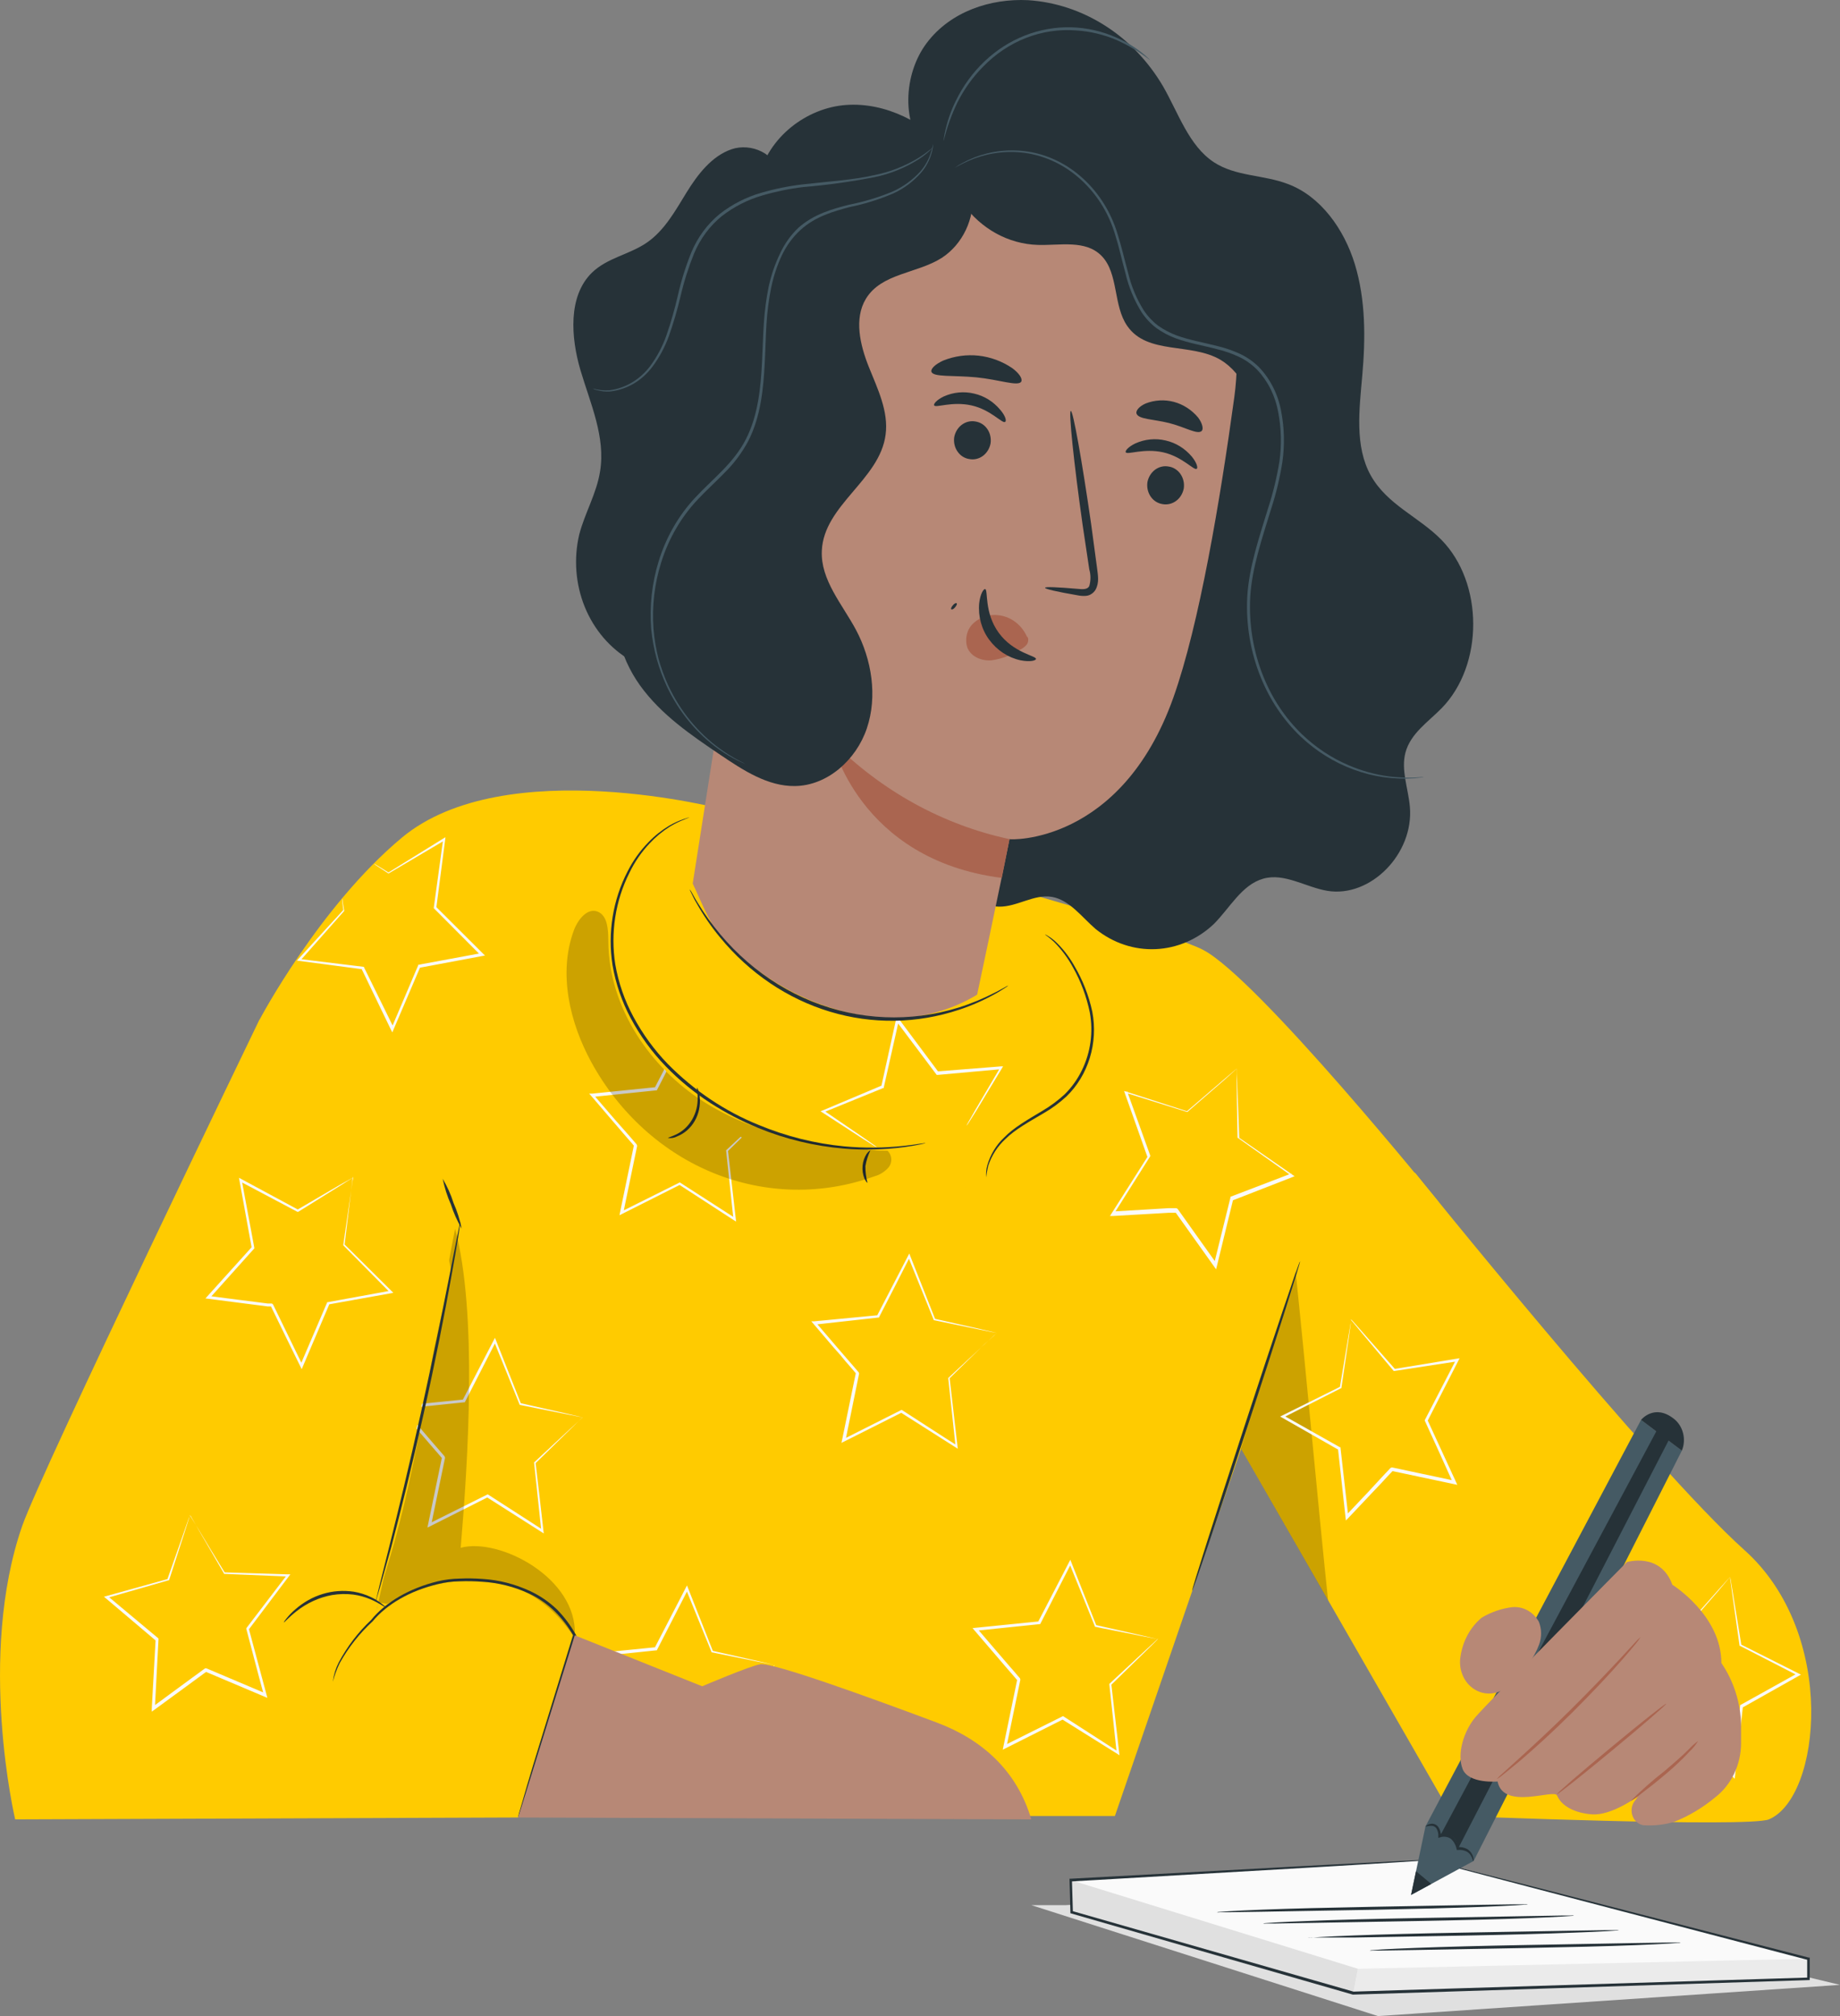 <svg xmlns="http://www.w3.org/2000/svg" width="42" height="46" fill="none" viewBox="0 0 42 46"><rect x="0" y="0" width="42" height="46" fill="#808080" stroke="none"/><path fill="#E0E0E0" d="M32.5 43.008L42 45.288L31.453 46L23.541 43.469H24.327L32.5 43.008Z"/><path fill="#FAFAFA" d="M32.62 42.44L41.281 44.691V45.153L30.891 45.478L24.466 43.633L24.446 42.9L32.62 42.44Z"/><path fill="#EBEBEB" d="M41.281 45.153V44.691L30.996 44.921L30.891 45.479L41.281 45.153Z"/><path fill="#E0E0E0" d="M30.996 44.921L24.446 42.9L24.466 43.633L30.891 45.478L30.996 44.921Z"/><path fill="#263238" d="M32.62 42.44C32.62 42.44 32.57 42.44 32.471 42.44L32.038 42.459L30.381 42.544L24.441 42.866H24.413V42.896C24.419 43.121 24.425 43.373 24.433 43.628V43.653L24.455 43.66L30.878 45.51H30.894L33.002 45.444L41.281 45.179H41.309V44.666H41.286L35.002 43.047L33.242 42.598L32.776 42.483L32.657 42.454L32.617 42.446L32.657 42.459L32.776 42.493L33.239 42.617L34.997 43.078L41.274 44.721L41.251 44.691V45.153L41.279 45.121L32.998 45.376L30.891 45.442H30.894L24.468 43.601L24.49 43.63C24.482 43.375 24.474 43.124 24.468 42.898L24.441 42.929L30.381 42.584L32.035 42.483L32.47 42.454C32.568 42.447 32.62 42.44 32.62 42.44Z"/><path fill="#263238" d="M31.264 44.505C31.288 44.508 31.312 44.508 31.336 44.505H31.543L32.304 44.493L34.815 44.447C35.796 44.429 36.684 44.407 37.326 44.382C37.648 44.369 37.908 44.357 38.088 44.346L38.294 44.332C38.318 44.332 38.342 44.328 38.366 44.322C38.342 44.318 38.317 44.318 38.293 44.322H38.086L37.325 44.334L34.814 44.379C33.833 44.397 32.946 44.42 32.303 44.445C31.981 44.458 31.722 44.469 31.543 44.48L31.336 44.495C31.312 44.494 31.288 44.498 31.264 44.505Z"/><path fill="#263238" d="M29.855 44.208C29.879 44.212 29.903 44.212 29.927 44.208H30.134H30.894L33.404 44.164C34.385 44.146 35.274 44.122 35.917 44.097C36.237 44.085 36.498 44.074 36.677 44.063L36.883 44.049C36.908 44.048 36.932 44.045 36.955 44.039C36.931 44.036 36.907 44.036 36.883 44.039H36.676L35.915 44.051L33.403 44.096C32.423 44.114 31.535 44.136 30.892 44.161C30.572 44.173 30.311 44.186 30.132 44.197L29.925 44.211C29.902 44.207 29.878 44.206 29.855 44.208Z"/><path fill="#263238" d="M28.829 43.888C28.853 43.891 28.877 43.891 28.901 43.888H29.109L29.869 43.875L32.38 43.831C33.361 43.813 34.249 43.791 34.892 43.766C35.212 43.753 35.473 43.741 35.652 43.73L35.859 43.716C35.883 43.716 35.907 43.713 35.931 43.706C35.907 43.703 35.883 43.703 35.859 43.706H35.651L34.891 43.719L32.379 43.763C31.399 43.781 30.51 43.803 29.868 43.83C29.547 43.842 29.287 43.853 29.107 43.864L28.901 43.878C28.877 43.879 28.853 43.882 28.829 43.888Z"/><path fill="#263238" d="M27.775 43.631C27.799 43.635 27.824 43.635 27.848 43.631H28.055L28.816 43.619L31.327 43.575C32.308 43.556 33.196 43.533 33.838 43.508C34.16 43.495 34.419 43.484 34.598 43.473L34.805 43.459C34.829 43.459 34.853 43.455 34.877 43.45C34.853 43.446 34.829 43.446 34.805 43.45H34.598L33.837 43.461L31.326 43.507C30.345 43.525 29.457 43.547 28.815 43.572C28.493 43.584 28.233 43.597 28.053 43.608L27.847 43.622C27.823 43.622 27.799 43.625 27.775 43.631Z"/><path fill="#FFCB00" d="M16.539 18.473C16.539 18.473 11.529 17.149 9.171 19.114C7.29 20.683 5.929 23.258 5.929 23.258L10.026 28.909L7.741 41.435H25.449L28.329 33.057L32.84 27.428C32.84 27.428 28.689 22.297 27.454 21.669C26.22 21.04 16.539 18.473 16.539 18.473Z"/><path fill="#FAFAFA" d="M13.304 32.336L13.283 32.354L13.226 32.408L13.006 32.61L12.198 33.362H12.191V33.373C12.237 33.811 12.293 34.344 12.357 34.939L12.397 34.91L11.146 34.104L11.132 34.096L11.117 34.103L9.794 34.763L9.84 34.803L10.158 33.266C10.158 33.251 10.167 33.298 10.15 33.233L10.143 33.223L10.127 33.205L10.095 33.168L10.031 33.094L9.903 32.947L9.653 32.656L9.164 32.088L9.144 32.146L10.594 31.996H10.61L10.617 31.981L11.324 30.602H11.275L11.86 32.046V32.056H11.87L12.918 32.265L13.201 32.321L13.275 32.334H13.303H13.281L13.211 32.318L12.937 32.254L11.878 32.014L11.892 32.027L11.32 30.579L11.298 30.525L11.271 30.576C11.053 30.992 10.815 31.458 10.558 31.95L10.583 31.932L9.132 32.079H9.066L9.112 32.132L9.599 32.702L9.849 32.993L9.977 33.14L10.041 33.214L10.072 33.251L10.089 33.269L10.097 33.279C10.08 33.215 10.097 33.262 10.089 33.247L9.771 34.785L9.757 34.854L9.817 34.825L11.138 34.16H11.11L12.365 34.958L12.412 34.989L12.405 34.931C12.337 34.334 12.277 33.804 12.224 33.366V33.386L13.027 32.602L13.236 32.397L13.288 32.344C13.3 32.339 13.305 32.336 13.304 32.336Z"/><path fill="#FFCB00" d="M32.298 26.755C32.298 26.755 37.684 33.455 39.82 35.369C41.956 37.282 41.559 41.017 40.377 41.512C39.915 41.705 33.143 41.43 33.143 41.43L28.329 33.057L32.298 26.755Z"/><g opacity=".2"><path fill="#000" d="M13.12 37.313C13.182 36.002 11.396 35.077 10.516 35.315C10.684 33.334 10.901 29.948 10.388 28.037C9.825 30.864 9.548 33.861 8.567 36.55"/></g><path fill="#FFCB00" d="M10.297 29.01L8.598 36.735C8.598 36.735 11.434 34.839 13.106 37.359L11.824 41.469L0.346 41.512C0.346 41.512 -0.531 37.794 0.509 34.811C0.946 33.563 5.925 23.258 5.925 23.258L9.507 24.603L10.297 29.01Z"/><path fill="#263238" d="M11.828 41.469C11.839 41.443 11.85 41.417 11.858 41.39L11.935 41.16L12.214 40.296C12.448 39.553 12.775 38.517 13.151 37.324V37.309L13.142 37.295C13.023 37.083 12.878 36.889 12.71 36.719C12.528 36.546 12.322 36.406 12.1 36.303C11.757 36.143 11.39 36.05 11.017 36.026C10.842 36.013 10.667 36.01 10.492 36.018C10.322 36.021 10.154 36.042 9.989 36.081C9.348 36.238 8.8 36.556 8.472 36.962C8.177 37.239 7.926 37.567 7.731 37.933C7.662 38.07 7.616 38.219 7.596 38.374C7.635 38.226 7.688 38.083 7.754 37.947C7.955 37.587 8.209 37.266 8.505 36.994C8.835 36.596 9.371 36.292 10.002 36.141C10.163 36.103 10.328 36.083 10.493 36.081C10.666 36.074 10.839 36.078 11.012 36.091C11.375 36.113 11.732 36.202 12.066 36.355C12.283 36.455 12.483 36.592 12.659 36.762C12.824 36.925 12.968 37.112 13.086 37.317V37.288C12.719 38.483 12.4 39.522 12.171 40.268C12.061 40.634 11.974 40.928 11.915 41.139L11.847 41.372C11.838 41.404 11.831 41.436 11.828 41.469Z"/><path fill="#263238" d="M6.479 37.016C6.488 37.026 6.583 36.908 6.768 36.763C7.008 36.574 7.286 36.447 7.579 36.394C7.74 36.367 7.904 36.363 8.065 36.383C8.197 36.401 8.326 36.436 8.45 36.488C8.663 36.578 8.777 36.674 8.785 36.661C8.792 36.649 8.76 36.632 8.709 36.589C8.634 36.53 8.553 36.48 8.468 36.441C8.342 36.381 8.209 36.339 8.073 36.317C7.837 36.282 7.597 36.299 7.367 36.369C7.138 36.438 6.924 36.559 6.739 36.722C6.667 36.783 6.6 36.852 6.539 36.928C6.497 36.982 6.475 37.014 6.479 37.016Z"/><path fill="#263238" d="M8.572 36.55C8.583 36.522 8.593 36.494 8.601 36.464C8.619 36.401 8.644 36.319 8.674 36.217C8.736 36.001 8.822 35.689 8.931 35.301C9.136 34.524 9.405 33.448 9.672 32.25C9.939 31.052 10.153 29.96 10.295 29.167C10.367 28.772 10.424 28.45 10.458 28.228C10.474 28.123 10.486 28.037 10.497 27.971C10.502 27.942 10.506 27.912 10.507 27.881C10.496 27.909 10.488 27.939 10.484 27.969C10.471 28.034 10.453 28.119 10.433 28.223C10.388 28.451 10.325 28.769 10.249 29.157C10.094 29.946 9.873 31.035 9.608 32.233C9.343 33.431 9.081 34.508 8.886 35.284C8.79 35.667 8.712 35.977 8.655 36.206C8.631 36.31 8.61 36.394 8.595 36.459C8.583 36.488 8.575 36.519 8.572 36.55Z"/><path fill="#263238" d="M10.105 26.895C10.146 27.097 10.208 27.293 10.291 27.479C10.354 27.674 10.437 27.86 10.539 28.034C10.498 27.832 10.435 27.635 10.353 27.449C10.291 27.254 10.208 27.069 10.105 26.895Z"/><g opacity=".2"><path fill="#000" d="M29.574 29.01C29.82 31.368 30.068 34.158 30.315 36.517L28.324 33.05"/></g><path fill="#263238" d="M29.675 28.78C29.657 28.773 29.092 30.451 28.412 32.524C27.733 34.598 27.194 36.29 27.212 36.297C27.23 36.303 27.794 34.632 28.475 32.552C29.156 30.472 29.692 28.787 29.675 28.78Z"/><path fill="#FAFAFA" d="M28.23 24.377V24.488C28.23 24.564 28.23 24.668 28.23 24.8C28.23 25.077 28.241 25.463 28.248 25.952V25.963H28.257C28.598 26.206 29.011 26.497 29.477 26.826V26.775L28.103 27.3H28.088V27.317L27.711 28.843L27.769 28.83L26.88 27.582L26.852 27.567H26.806H26.758H26.666L26.48 27.578L26.113 27.6L25.398 27.642L25.426 27.697L26.247 26.395L26.255 26.381V26.364C26.066 25.839 25.889 25.346 25.727 24.897L25.695 24.934L27.094 25.371H27.104L27.112 25.364L27.931 24.654L28.152 24.455L28.21 24.402L28.23 24.383L28.212 24.396L28.156 24.444L27.935 24.632L27.088 25.359H27.106L25.709 24.908L25.658 24.892L25.677 24.947C25.836 25.398 26.012 25.89 26.198 26.418V26.386L25.373 27.686L25.336 27.745H25.401L26.118 27.704L26.485 27.683L26.671 27.672H26.763H26.811H26.857L26.829 27.658L27.719 28.906L27.758 28.963L27.776 28.894C27.904 28.36 28.033 27.847 28.148 27.368L28.129 27.392L29.5 26.858L29.551 26.838L29.506 26.807L28.279 25.956L28.288 25.975C28.27 25.478 28.255 25.083 28.244 24.805C28.244 24.677 28.235 24.575 28.232 24.502V24.424C28.233 24.408 28.233 24.392 28.23 24.377Z"/><path fill="#FAFAFA" d="M30.831 30.105C30.835 30.113 30.841 30.121 30.847 30.128L30.899 30.189L31.091 30.421L31.807 31.274L31.814 31.282H31.825L33.267 31.061L33.239 31.018L32.527 32.393L32.52 32.408L32.526 32.423C32.729 32.866 32.945 33.341 33.167 33.836L33.203 33.785L31.773 33.481L31.744 33.491L31.735 33.499L31.718 33.517L31.685 33.553L31.618 33.623L31.49 33.761L31.233 34.039L30.72 34.581L30.776 34.602C30.714 34.057 30.655 33.534 30.599 33.039V33.021H30.584L29.292 32.293V32.344L30.611 31.674H30.62V31.663C30.692 31.178 30.749 30.794 30.787 30.525C30.805 30.393 30.82 30.292 30.831 30.217C30.831 30.183 30.84 30.157 30.842 30.136V30.106C30.842 30.106 30.842 30.113 30.842 30.13C30.842 30.146 30.833 30.175 30.828 30.206C30.817 30.278 30.799 30.378 30.777 30.505C30.731 30.783 30.665 31.165 30.583 31.656L30.593 31.64L29.27 32.296L29.22 32.321L29.269 32.348L30.558 33.083L30.541 33.058C30.596 33.553 30.654 34.076 30.713 34.623L30.722 34.693L30.769 34.644L31.282 34.101L31.545 33.824L31.673 33.685L31.74 33.614L31.774 33.578L31.791 33.562L31.799 33.552L31.769 33.562L33.199 33.865L33.265 33.879L33.235 33.814L32.586 32.404V32.42L33.291 31.042L33.317 30.991L33.265 30.999L31.823 31.236H31.841L31.096 30.389L30.901 30.168L30.851 30.114C30.836 30.11 30.829 30.105 30.831 30.105Z"/><path fill="#FAFAFA" d="M22.76 30.408L22.738 30.428L22.68 30.48L22.461 30.683L21.653 31.434L21.645 31.441V31.45C21.693 31.888 21.749 32.42 21.813 33.015L21.853 32.986C21.468 32.744 21.052 32.47 20.602 32.181L20.587 32.172H20.572L19.251 32.837L19.297 32.877L19.609 31.346C19.609 31.331 19.617 31.378 19.601 31.312L19.592 31.303L19.577 31.285L19.545 31.247L19.481 31.172L19.353 31.025L19.102 30.734L18.615 30.166L18.593 30.224L20.045 30.063H20.062L20.069 30.048C20.326 29.554 20.559 29.092 20.775 28.669H20.727C20.952 29.224 21.147 29.706 21.312 30.113V30.123H21.322L22.375 30.34L22.659 30.396L22.733 30.41H22.76H22.738L22.669 30.393L22.393 30.329L21.334 30.089L21.348 30.103C21.188 29.694 20.995 29.209 20.776 28.654L20.756 28.6L20.729 28.651L20.016 30.026L20.04 30.009L18.583 30.148H18.518L18.563 30.2L19.05 30.77C19.136 30.863 19.219 30.96 19.3 31.061L19.428 31.208L19.491 31.282L19.523 31.319L19.538 31.337L19.546 31.347L19.538 31.314C19.43 31.841 19.324 32.355 19.222 32.852L19.206 32.921L19.267 32.892L20.587 32.228H20.559L21.816 33.026L21.862 33.057L21.856 32.999C21.787 32.403 21.727 31.873 21.675 31.436L21.669 31.454L22.471 30.67L22.687 30.479L22.739 30.426L22.76 30.408Z"/><path fill="#FAFAFA" d="M17.686 25.209L17.665 25.227L17.607 25.281L17.391 25.486L16.583 26.238L16.575 26.245V26.256C16.621 26.694 16.678 27.227 16.742 27.822L16.782 27.793L15.53 26.987L15.516 26.979L15.502 26.986L14.178 27.646L14.225 27.686L14.543 26.149C14.543 26.134 14.552 26.181 14.535 26.116L14.527 26.106L14.512 26.087L14.48 26.051L14.416 25.976L14.287 25.829L14.031 25.539L13.542 24.971L13.522 25.029L14.972 24.879H14.993L15 24.864C15.257 24.37 15.49 23.907 15.707 23.485H15.659L16.243 24.929V24.939H16.253L17.301 25.138L17.584 25.194L17.659 25.208H17.686H17.664L17.595 25.191L17.32 25.127L16.261 24.887L16.275 24.9L15.703 23.452L15.681 23.398L15.654 23.449L14.943 24.824L14.966 24.806L13.515 24.953H13.449L13.495 25.005L13.982 25.575C14.066 25.671 14.148 25.768 14.232 25.866L14.36 26.014L14.425 26.087L14.455 26.124L14.472 26.142L14.48 26.152C14.463 26.088 14.48 26.136 14.472 26.12L14.154 27.658L14.14 27.728L14.2 27.698L15.521 27.033H15.506L16.756 27.844L16.803 27.873L16.796 27.816C16.728 27.22 16.667 26.69 16.616 26.252L16.608 26.271L17.411 25.486L17.62 25.281L17.673 25.229C17.681 25.216 17.686 25.209 17.686 25.209Z"/><path fill="#FAFAFA" d="M17.686 37.989L17.665 38.007L17.607 38.059L17.388 38.262L16.58 39.013H16.573V39.026C16.619 39.464 16.675 39.997 16.739 40.59L16.779 40.562L15.531 39.77L15.517 39.761L15.503 39.769L14.18 40.429L14.223 40.464L14.544 38.925C14.544 38.911 14.553 38.956 14.536 38.893L14.528 38.883L14.513 38.865L14.481 38.828L14.417 38.754L14.289 38.607L14.032 38.316L13.544 37.747L13.523 37.807L14.973 37.656H14.993L15 37.64L15.707 36.263H15.659L16.24 37.69V37.701H16.251L17.301 37.914L17.584 37.969L17.659 37.984H17.686C17.686 37.984 17.686 37.984 17.664 37.984L17.595 37.969L17.32 37.905L16.261 37.665L16.275 37.678C16.113 37.27 15.922 36.783 15.703 36.229L15.681 36.175L15.654 36.226L14.943 37.6L14.966 37.584L13.515 37.729L13.449 37.736L13.495 37.789L13.982 38.357C14.066 38.455 14.148 38.551 14.232 38.649L14.36 38.796L14.425 38.87L14.455 38.907L14.472 38.926L14.48 38.938C14.463 38.873 14.48 38.92 14.472 38.907L14.154 40.443L14.14 40.514L14.2 40.483L15.521 39.819H15.506L16.761 40.618L16.808 40.647L16.801 40.589C16.733 39.992 16.672 39.464 16.621 39.026L16.613 39.044L17.416 38.26L17.625 38.055L17.678 38.004C17.681 37.999 17.683 37.994 17.686 37.989Z"/><path fill="#FAFAFA" d="M26.436 37.389L26.414 37.407L26.357 37.46L26.137 37.663L25.329 38.414L25.322 38.422V38.434C25.369 38.872 25.426 39.404 25.49 39.998L25.53 39.97L24.278 39.164L24.264 39.156L24.25 39.163L22.926 39.823L22.973 39.863L23.291 38.325C23.291 38.312 23.298 38.359 23.283 38.294L23.275 38.285L23.259 38.266L23.227 38.23L23.164 38.155L23.035 38.008C22.95 37.911 22.867 37.814 22.785 37.717C22.62 37.524 22.456 37.335 22.297 37.148L22.275 37.208L23.725 37.058H23.742L23.75 37.044L24.455 35.666H24.407C24.632 36.22 24.828 36.702 24.992 37.108V37.119H25.003L26.052 37.327L26.335 37.382L26.409 37.398H26.436H26.414L26.345 37.381L26.07 37.317L25.01 37.077L25.026 37.09C24.864 36.682 24.672 36.197 24.452 35.641L24.432 35.588L24.405 35.639L23.692 37.012L23.716 36.995L22.266 37.141L22.199 37.148L22.244 37.201L22.733 37.771L22.982 38.062L23.11 38.209L23.173 38.282L23.205 38.32L23.22 38.338L23.229 38.348C23.212 38.284 23.229 38.33 23.22 38.316C23.112 38.843 23.006 39.357 22.903 39.854L22.889 39.923L22.95 39.892L24.27 39.228H24.241L25.508 40.02L25.554 40.049L25.547 39.991C25.478 39.396 25.419 38.866 25.367 38.428L25.36 38.447L26.163 37.664L26.372 37.459L26.423 37.406L26.436 37.389Z"/><path fill="#FAFAFA" d="M7.811 20.494C7.809 20.517 7.809 20.541 7.811 20.564L7.837 20.771V20.763L6.811 21.881L6.778 21.917L6.825 21.924L8.271 22.115L8.249 22.098C8.455 22.525 8.685 22.997 8.924 23.495L8.955 23.557L8.982 23.492C9.176 23.04 9.382 22.559 9.594 22.062L9.57 22.083L9.637 22.07L11.005 21.814L11.07 21.803L11.021 21.754L9.949 20.686L9.959 20.714C10.034 20.139 10.102 19.613 10.162 19.154L10.168 19.103L10.126 19.128L8.862 19.91H8.873L8.617 19.752C8.588 19.733 8.559 19.717 8.528 19.702C8.554 19.725 8.582 19.745 8.612 19.763L8.868 19.931L10.15 19.174L10.116 19.147C10.053 19.605 9.981 20.129 9.902 20.706V20.723L9.913 20.734L10.981 21.806L10.998 21.745L9.631 21.998L9.562 22.012H9.544V22.029C9.332 22.525 9.127 23.007 8.935 23.46H8.992L8.31 22.073L8.304 22.058H8.288L6.837 21.881L6.851 21.922L7.858 20.784C7.842 20.698 7.831 20.63 7.823 20.578C7.821 20.55 7.817 20.521 7.811 20.494Z"/><path fill="#FAFAFA" d="M8.059 26.847C8.058 26.856 8.058 26.866 8.059 26.876C8.059 26.898 8.051 26.924 8.046 26.958C8.036 27.031 8.021 27.134 8.001 27.265C7.962 27.535 7.906 27.919 7.836 28.403V28.414L7.844 28.422L8.908 29.497L8.922 29.448L7.486 29.71H7.47L7.463 29.727L6.851 31.157H6.91L6.232 29.762L6.206 29.742H6.183H6.16H6.114L6.02 29.73L5.837 29.706L5.471 29.66L4.76 29.569L4.779 29.629L5.793 28.498L5.805 28.486V28.469C5.702 27.915 5.606 27.397 5.517 26.924L5.479 26.956L6.789 27.65H6.798H6.807L7.732 27.074L7.981 26.917L8.046 26.877L8.069 26.86L8.049 26.872L7.986 26.908L7.738 27.046L6.788 27.601H6.806L5.503 26.899L5.455 26.873L5.465 26.93C5.551 27.404 5.644 27.923 5.746 28.476L5.753 28.447C5.43 28.803 5.09 29.182 4.735 29.575L4.689 29.626L4.756 29.634L5.467 29.726L5.833 29.773L6.016 29.796L6.109 29.809H6.156H6.179H6.202L6.177 29.791C6.409 30.268 6.636 30.734 6.856 31.178L6.887 31.241L6.914 31.176L7.523 29.745L7.5 29.763L8.925 29.508L8.978 29.497L8.939 29.458L7.864 28.393V28.412C7.924 27.919 7.972 27.528 8.005 27.253C8.021 27.124 8.033 27.024 8.042 26.951C8.042 26.92 8.042 26.895 8.05 26.874C8.054 26.866 8.057 26.856 8.059 26.847Z"/><path fill="#FAFAFA" d="M4.343 34.57L4.357 34.595L4.397 34.666L4.548 34.931L5.112 35.901V35.911H5.122L6.579 35.971L6.559 35.923L5.632 37.138L5.623 37.152V37.169C5.751 37.643 5.879 38.154 6.025 38.683L6.067 38.64L4.712 38.066C4.698 38.066 4.743 38.066 4.68 38.066L4.671 38.075L4.651 38.088L4.612 38.116L4.535 38.173L4.381 38.285L4.077 38.508L3.484 38.944L3.535 38.976C3.564 38.421 3.591 37.901 3.618 37.402V37.385L3.605 37.374L2.451 36.41L2.442 36.46L3.853 36.055H3.863V36.044C4.013 35.581 4.131 35.212 4.215 34.956C4.254 34.831 4.285 34.732 4.308 34.662L4.332 34.584L4.34 34.556L4.331 34.578C4.331 34.598 4.316 34.621 4.306 34.649L4.207 34.935C4.116 35.193 3.988 35.563 3.822 36.03L3.836 36.026L2.426 36.417L2.373 36.432L2.417 36.469L3.563 37.439L3.552 37.412C3.525 37.909 3.495 38.435 3.464 38.984V39.055L3.519 39.015L4.113 38.581L4.418 38.357L4.571 38.245L4.649 38.188L4.688 38.16L4.707 38.147L4.716 38.14H4.685L6.042 38.714L6.103 38.739L6.085 38.671L5.679 37.158L5.673 37.187C6.005 36.749 6.314 36.335 6.593 35.967L6.628 35.921H6.574L5.117 35.876L5.134 35.886C4.877 35.47 4.68 35.14 4.54 34.908L4.384 34.655L4.344 34.591C4.349 34.576 4.343 34.569 4.343 34.57Z"/><path fill="#FAFAFA" d="M39.493 35.979C39.493 35.979 39.493 35.99 39.493 36.008C39.493 36.026 39.493 36.057 39.503 36.09L39.545 36.398C39.584 36.668 39.638 37.052 39.706 37.538V37.552H39.716L41.032 38.228V38.177L39.737 38.897L39.721 38.905V38.923C39.663 39.411 39.601 39.938 39.536 40.485L39.592 40.464L38.557 39.355L38.526 39.345H38.516H38.504H38.481L38.435 39.355L38.344 39.374L38.161 39.411L37.8 39.486L37.096 39.625L37.131 39.676L37.782 38.267L37.79 38.251L37.782 38.235C37.526 37.742 37.292 37.28 37.077 36.857L37.049 36.9L38.49 37.13H38.5L38.508 37.122L39.229 36.292L39.422 36.062L39.472 36.001L39.49 35.979C39.49 35.979 39.49 35.979 39.474 35.996L39.425 36.051L39.229 36.269L38.479 37.113H38.496L37.06 36.858L37.007 36.849L37.032 36.901L37.731 38.288V38.258L37.074 39.665L37.045 39.729L37.11 39.715L37.816 39.576L38.176 39.502L38.358 39.464L38.45 39.445L38.495 39.436H38.518H38.53H38.541L38.512 39.427L39.548 40.536L39.596 40.586L39.605 40.515L39.784 38.938L39.767 38.965L41.06 38.237L41.109 38.21L41.059 38.185L39.738 37.521L39.749 37.538C39.669 37.047 39.606 36.658 39.561 36.385C39.539 36.258 39.522 36.158 39.511 36.086L39.498 36.01C39.498 35.999 39.496 35.989 39.493 35.979Z"/><path fill="#263238" d="M14.39 15.065C13.927 14.796 13.56 14.368 13.348 13.848C13.137 13.328 13.092 12.746 13.222 12.195C13.35 11.704 13.618 11.259 13.697 10.756C13.826 9.974 13.477 9.21 13.252 8.454C13.028 7.698 12.965 6.758 13.509 6.224C13.862 5.878 14.376 5.808 14.773 5.53C15.171 5.253 15.415 4.808 15.671 4.392C15.927 3.976 16.249 3.56 16.697 3.406C17.144 3.252 17.723 3.504 17.793 4.002"/><path fill="#263238" d="M21.171 3.501C20.563 2.852 20.616 1.689 21.158 0.975C21.701 0.26 22.61 -0.038 23.466 0.004C24.086 0.044 24.688 0.243 25.223 0.584C25.758 0.924 26.21 1.397 26.544 1.963C26.898 2.576 27.135 3.324 27.706 3.7C28.207 4.03 28.844 3.985 29.398 4.199C30.141 4.476 30.681 5.224 30.927 6.032C31.173 6.841 31.171 7.714 31.096 8.562C31.028 9.34 30.917 10.186 31.292 10.853C31.668 11.52 32.388 11.793 32.901 12.316C33.867 13.298 33.871 15.173 32.907 16.159C32.6 16.472 32.198 16.733 32.081 17.172C31.975 17.573 32.146 17.993 32.182 18.408C32.276 19.479 31.285 20.488 30.299 20.326C29.802 20.243 29.319 19.91 28.833 20.049C28.347 20.187 28.075 20.713 27.709 21.081C27.34 21.431 26.87 21.635 26.379 21.656C25.888 21.678 25.405 21.516 25.01 21.198C24.687 20.921 24.41 20.529 24.005 20.463C23.6 20.398 23.211 20.695 22.801 20.687C22.265 20.674 21.858 20.15 21.647 19.619C21.435 19.088 21.327 18.494 21.006 18.027C20.591 17.414 19.895 17.124 19.294 16.732C18.629 16.296 18.059 15.711 17.621 15.017C17.183 14.322 16.888 13.535 16.756 12.706C16.624 11.878 16.658 11.029 16.855 10.216C17.052 9.403 17.409 8.646 17.9 7.995"/><path fill="#B78876" d="M19.422 4.142C19.135 4.11 18.847 4.195 18.615 4.381C18.383 4.567 18.224 4.84 18.169 5.146L15.559 21.771C15.199 23.722 17.611 25.428 19.545 25.829C21.499 26.233 21.767 25.216 22.161 23.372C22.817 20.29 23.046 19.128 23.043 19.146C23.041 19.164 25.588 19.272 26.782 15.92C27.375 14.256 27.853 11.408 28.174 9.065C28.464 6.956 27.692 4.109 25.731 3.885L19.422 4.142Z"/><path fill="#263238" d="M27.021 11.144C26.999 11.26 26.936 11.363 26.846 11.429C26.755 11.496 26.644 11.522 26.536 11.502C26.483 11.494 26.431 11.475 26.385 11.446C26.339 11.417 26.298 11.378 26.266 11.331C26.234 11.285 26.211 11.232 26.198 11.175C26.185 11.119 26.183 11.06 26.191 11.002C26.213 10.886 26.276 10.784 26.366 10.717C26.457 10.65 26.568 10.624 26.676 10.645C26.729 10.652 26.78 10.671 26.827 10.701C26.873 10.73 26.914 10.769 26.946 10.816C26.978 10.862 27.001 10.915 27.014 10.972C27.027 11.028 27.029 11.087 27.021 11.144Z"/><path fill="#263238" d="M27.317 10.696C27.254 10.743 26.991 10.419 26.548 10.32C26.104 10.222 25.733 10.384 25.696 10.32C25.678 10.288 25.751 10.197 25.914 10.118C26.134 10.019 26.377 9.995 26.609 10.051C26.84 10.103 27.049 10.233 27.207 10.421C27.321 10.562 27.347 10.677 27.317 10.696Z"/><path fill="#263238" d="M22.611 10.116C22.589 10.233 22.526 10.335 22.436 10.402C22.345 10.469 22.234 10.495 22.126 10.474C22.073 10.467 22.022 10.447 21.975 10.418C21.929 10.389 21.889 10.35 21.857 10.303C21.824 10.257 21.801 10.204 21.788 10.147C21.775 10.091 21.773 10.032 21.781 9.975C21.803 9.859 21.866 9.756 21.956 9.69C22.047 9.623 22.158 9.597 22.266 9.617C22.319 9.625 22.371 9.644 22.417 9.673C22.463 9.702 22.504 9.741 22.536 9.788C22.568 9.834 22.592 9.887 22.604 9.944C22.617 10 22.619 10.059 22.611 10.116Z"/><path fill="#263238" d="M22.943 9.626C22.88 9.673 22.617 9.348 22.174 9.25C21.73 9.151 21.359 9.313 21.323 9.25C21.304 9.219 21.377 9.126 21.54 9.047C21.76 8.948 22.004 8.924 22.237 8.981C22.467 9.033 22.676 9.163 22.833 9.352C22.953 9.491 22.979 9.606 22.943 9.626Z"/><path fill="#263238" d="M23.855 13.411C23.855 13.384 24.143 13.396 24.601 13.436C24.717 13.45 24.828 13.45 24.864 13.371C24.9 13.247 24.9 13.115 24.864 12.991C24.815 12.672 24.765 12.335 24.713 11.984C24.51 10.552 24.39 9.384 24.442 9.376C24.495 9.367 24.699 10.523 24.906 11.954C24.954 12.307 24.999 12.647 25.042 12.965C25.058 13.113 25.1 13.288 25.006 13.457C24.982 13.497 24.949 13.53 24.91 13.554C24.872 13.579 24.829 13.593 24.785 13.596C24.718 13.601 24.652 13.595 24.587 13.581C24.129 13.502 23.851 13.439 23.855 13.411Z"/><path fill="#AA6550" d="M23.043 19.146C21.528 18.823 20.125 18.051 18.992 16.916C18.992 16.916 19.594 19.615 22.867 20.031L23.043 19.146Z"/><path fill="#AA6550" d="M23.439 14.522C23.378 14.388 23.286 14.273 23.172 14.188C23.058 14.103 22.926 14.051 22.788 14.037C22.689 14.024 22.588 14.033 22.491 14.063C22.395 14.093 22.305 14.143 22.228 14.212C22.153 14.278 22.098 14.367 22.072 14.468C22.046 14.569 22.049 14.676 22.08 14.775C22.163 14.984 22.404 15.084 22.629 15.067C22.855 15.036 23.073 14.956 23.27 14.833C23.328 14.806 23.381 14.768 23.425 14.721C23.447 14.698 23.461 14.668 23.467 14.637C23.474 14.605 23.471 14.572 23.46 14.542"/><path fill="#263238" d="M22.487 13.442C22.56 13.454 22.458 13.973 22.797 14.438C23.135 14.902 23.657 14.962 23.647 15.035C23.647 15.07 23.519 15.11 23.296 15.066C23.014 15.006 22.76 14.84 22.58 14.597C22.406 14.363 22.324 14.064 22.351 13.765C22.375 13.547 22.454 13.431 22.487 13.442Z"/><path fill="#263238" d="M23.312 8.706C23.243 8.825 22.814 8.662 22.287 8.61C21.759 8.559 21.303 8.61 21.261 8.482C21.241 8.419 21.339 8.314 21.532 8.226C21.789 8.124 22.064 8.086 22.335 8.115C22.608 8.145 22.87 8.241 23.102 8.397C23.267 8.518 23.343 8.641 23.312 8.706Z"/><path fill="#263238" d="M27.431 9.833C27.331 9.925 27.047 9.742 26.684 9.652C26.321 9.562 25.992 9.569 25.942 9.438C25.922 9.376 25.992 9.277 26.149 9.207C26.355 9.126 26.58 9.113 26.793 9.169C27.007 9.226 27.2 9.35 27.348 9.526C27.452 9.667 27.472 9.789 27.431 9.833Z"/><path fill="#263238" d="M21.752 3.504C21.123 2.8 20.221 2.331 19.315 2.395C18.41 2.459 17.533 3.13 17.316 4.059C17.175 4.668 17.289 5.375 16.931 5.862C16.588 6.332 15.956 6.408 15.462 6.694C15.08 6.923 14.78 7.284 14.61 7.718C14.439 8.153 14.408 8.637 14.521 9.093C14.732 9.87 15.367 10.55 15.272 11.349C15.182 12.101 14.483 12.589 14.199 13.283C13.885 14.048 14.13 14.972 14.61 15.64C15.091 16.308 15.776 16.774 16.445 17.225C16.967 17.578 17.529 17.944 18.145 17.935C18.878 17.927 19.541 17.347 19.787 16.618C20.033 15.888 19.9 15.048 19.537 14.368C19.223 13.783 18.728 13.231 18.759 12.566C18.805 11.521 20.081 10.951 20.215 9.917C20.286 9.383 20.03 8.868 19.831 8.37C19.632 7.873 19.491 7.271 19.764 6.819C20.119 6.231 20.932 6.244 21.497 5.884C21.73 5.732 21.92 5.512 22.045 5.25C22.17 4.988 22.225 4.694 22.204 4.4C22.173 4.104 22.069 3.823 21.902 3.586C21.735 3.35 21.511 3.166 21.256 3.056"/><path fill="#263238" d="M21.562 2.643C21.492 2.991 21.493 3.352 21.566 3.699C21.639 4.046 21.782 4.372 21.984 4.653C22.186 4.935 22.444 5.164 22.737 5.326C23.031 5.487 23.354 5.577 23.683 5.588C24.196 5.605 24.782 5.462 25.15 5.844C25.535 6.244 25.407 6.975 25.732 7.439C26.191 8.101 27.189 7.813 27.861 8.211C28.374 8.517 28.611 9.171 28.887 9.736C29.163 10.302 29.619 10.892 30.209 10.846C30.3 10.302 30.333 9.748 30.308 9.196C30.279 8.639 30.075 8.11 29.728 7.698C29.53 7.483 29.283 7.322 29.107 7.086C28.723 6.577 28.761 5.853 28.588 5.227C28.473 4.823 28.271 4.454 27.998 4.151C27.726 3.849 27.39 3.62 27.02 3.486C26.403 3.27 25.712 3.322 25.131 3.012C24.701 2.782 24.368 2.371 23.927 2.169C23.066 1.775 22.094 2.277 21.305 2.818"/><path fill="#263238" d="M21.713 13.901C21.726 13.915 21.765 13.901 21.799 13.859C21.834 13.818 21.851 13.782 21.838 13.767C21.825 13.751 21.786 13.767 21.752 13.808C21.717 13.85 21.7 13.887 21.713 13.901Z"/><path fill="#455A64" d="M32.503 17.73H32.45L32.294 17.741C32.095 17.748 31.896 17.739 31.698 17.715C31.385 17.672 31.078 17.587 30.785 17.461C30.396 17.295 30.037 17.058 29.724 16.759C29.346 16.395 29.045 15.947 28.842 15.446C28.608 14.871 28.504 14.245 28.538 13.618C28.578 12.955 28.806 12.295 29.016 11.608C29.13 11.259 29.216 10.899 29.273 10.534C29.326 10.153 29.317 9.765 29.245 9.388C29.176 9.006 29.001 8.655 28.743 8.383C28.614 8.254 28.466 8.15 28.305 8.074C28.147 8.002 27.984 7.944 27.817 7.903C27.49 7.817 27.163 7.764 26.862 7.655C26.713 7.6 26.572 7.526 26.44 7.434C26.314 7.34 26.204 7.224 26.113 7.09C25.946 6.825 25.822 6.53 25.749 6.219C25.666 5.918 25.599 5.619 25.509 5.337C25.349 4.806 25.044 4.34 24.636 3.998C24.3 3.716 23.902 3.531 23.482 3.461C23.166 3.411 22.844 3.424 22.533 3.5C22.337 3.548 22.147 3.622 21.967 3.72C21.904 3.753 21.844 3.79 21.787 3.833C21.787 3.833 21.849 3.795 21.974 3.733C22.154 3.642 22.343 3.573 22.538 3.528C22.846 3.457 23.164 3.448 23.475 3.501C23.888 3.574 24.276 3.759 24.604 4.039C25.003 4.376 25.3 4.835 25.455 5.357C25.543 5.634 25.607 5.934 25.69 6.237C25.765 6.556 25.891 6.858 26.062 7.131C26.156 7.27 26.271 7.391 26.402 7.49C26.538 7.586 26.685 7.664 26.839 7.72C27.148 7.834 27.48 7.886 27.799 7.972C27.962 8.012 28.121 8.068 28.275 8.139C28.43 8.212 28.572 8.312 28.696 8.436C28.944 8.699 29.111 9.037 29.177 9.406C29.247 9.774 29.257 10.153 29.205 10.524C29.146 10.886 29.061 11.241 28.948 11.588C28.739 12.273 28.509 12.94 28.47 13.615C28.437 14.253 28.545 14.889 28.785 15.472C28.993 15.98 29.299 16.433 29.683 16.801C30.038 17.137 30.45 17.395 30.897 17.559C31.343 17.724 31.816 17.791 32.286 17.758L32.441 17.74C32.462 17.739 32.483 17.735 32.503 17.73Z"/><path fill="#455A64" d="M26.249 1.37C26.236 1.352 26.221 1.337 26.204 1.324C26.161 1.281 26.115 1.241 26.067 1.205C25.891 1.066 25.701 0.951 25.499 0.864C24.829 0.561 24.078 0.542 23.395 0.81C22.713 1.078 22.148 1.613 21.813 2.31C21.711 2.517 21.633 2.738 21.581 2.966C21.566 3.027 21.554 3.089 21.545 3.152C21.54 3.173 21.538 3.196 21.539 3.218C21.613 2.911 21.72 2.615 21.856 2.334C22.008 2.033 22.204 1.76 22.436 1.526C22.717 1.235 23.05 1.011 23.416 0.867C23.781 0.724 24.17 0.665 24.558 0.694C24.874 0.713 25.186 0.786 25.482 0.911C25.753 1.031 26.01 1.185 26.249 1.37Z"/><path fill="#455A64" d="M17.006 17.428L16.967 17.405L16.851 17.346C16.704 17.267 16.563 17.178 16.427 17.079C15.926 16.715 15.52 16.215 15.249 15.63C15.162 15.438 15.09 15.238 15.032 15.033C14.974 14.809 14.935 14.579 14.917 14.348C14.879 13.835 14.939 13.319 15.093 12.832C15.261 12.293 15.544 11.805 15.918 11.406C16.112 11.198 16.328 11.004 16.534 10.792C16.75 10.58 16.935 10.334 17.081 10.061C17.37 9.495 17.426 8.856 17.457 8.266C17.473 7.968 17.478 7.677 17.496 7.393C17.512 7.115 17.548 6.839 17.602 6.568C17.655 6.31 17.737 6.061 17.847 5.826C17.952 5.605 18.096 5.409 18.27 5.249C18.61 4.937 19.029 4.823 19.395 4.724C19.734 4.656 20.066 4.552 20.387 4.415C20.629 4.305 20.848 4.142 21.029 3.935C21.142 3.803 21.224 3.645 21.271 3.472C21.283 3.427 21.292 3.381 21.297 3.334C21.298 3.318 21.298 3.302 21.297 3.286C21.297 3.286 21.289 3.35 21.254 3.465C21.203 3.633 21.118 3.787 21.006 3.915C20.823 4.113 20.605 4.27 20.364 4.375C20.044 4.507 19.713 4.606 19.376 4.672C19.008 4.767 18.581 4.88 18.221 5.2C18.047 5.367 17.904 5.568 17.801 5.794C17.686 6.033 17.6 6.287 17.544 6.55C17.489 6.824 17.453 7.102 17.435 7.382C17.416 7.669 17.41 7.96 17.394 8.257C17.364 8.845 17.306 9.472 17.026 10.021C16.747 10.57 16.263 10.929 15.872 11.351C15.491 11.757 15.204 12.256 15.035 12.805C14.881 13.303 14.823 13.83 14.864 14.353C14.888 14.588 14.931 14.82 14.993 15.046C15.052 15.255 15.127 15.457 15.217 15.652C15.493 16.241 15.907 16.74 16.417 17.102C16.555 17.199 16.699 17.285 16.849 17.358L16.967 17.411C16.98 17.418 16.992 17.424 17.006 17.428Z"/><path fill="#455A64" d="M13.527 8.863C13.527 8.863 13.534 8.863 13.551 8.875C13.568 8.887 13.592 8.892 13.626 8.901C13.723 8.928 13.825 8.939 13.926 8.932C14.111 8.912 14.292 8.853 14.456 8.758C14.621 8.663 14.766 8.533 14.885 8.377C15.047 8.163 15.177 7.922 15.27 7.663C15.374 7.368 15.462 7.067 15.534 6.762C15.612 6.426 15.716 6.099 15.844 5.782C15.985 5.446 16.202 5.154 16.475 4.932C16.753 4.717 17.064 4.558 17.394 4.462C17.703 4.371 18.018 4.306 18.336 4.268C18.879 4.223 19.419 4.148 19.955 4.043C20.317 3.97 20.664 3.829 20.981 3.627C21.097 3.552 21.204 3.462 21.3 3.36C21.3 3.353 21.19 3.461 20.967 3.602C20.648 3.796 20.301 3.93 19.941 3.999C19.488 4.103 18.937 4.138 18.324 4.207C18.003 4.244 17.684 4.309 17.372 4.4C17.035 4.497 16.715 4.659 16.431 4.88C16.15 5.108 15.926 5.41 15.781 5.757C15.651 6.078 15.547 6.409 15.471 6.749C15.401 7.053 15.315 7.353 15.214 7.646C15.125 7.9 15 8.137 14.844 8.349C14.613 8.657 14.281 8.856 13.918 8.904C13.786 8.914 13.654 8.9 13.527 8.863Z"/><path fill="#B78876" d="M13.12 37.313L16.029 38.475C16.029 38.475 17.132 38.005 17.356 37.973C17.646 37.931 19.819 38.718 21.386 39.304C22.412 39.689 23.21 40.395 23.541 41.512L11.828 41.469L13.12 37.313Z"/><path fill="#455A64" d="M38.39 33.099L37.459 32.397L32.538 41.672L32.209 43.236L33.638 42.461L38.39 33.099Z"/><path fill="#263238" d="M32.67 42.986L32.322 42.695L32.209 43.236L32.67 42.986Z"/><path fill="#263238" d="M32.538 41.672C32.538 41.681 32.589 41.659 32.666 41.658C32.688 41.657 32.71 41.661 32.731 41.67C32.751 41.679 32.769 41.694 32.784 41.712C32.817 41.764 32.834 41.826 32.831 41.89V41.934L32.871 41.923C32.912 41.908 32.955 41.904 32.998 41.91C33.041 41.915 33.082 41.931 33.118 41.956C33.183 42.014 33.228 42.093 33.247 42.182L33.253 42.211H33.279C33.34 42.204 33.403 42.213 33.461 42.238C33.505 42.257 33.544 42.29 33.571 42.333C33.617 42.407 33.624 42.472 33.631 42.464C33.639 42.455 33.647 42.403 33.603 42.311C33.576 42.257 33.535 42.213 33.484 42.185C33.419 42.153 33.347 42.139 33.275 42.145L33.308 42.172C33.291 42.062 33.236 41.964 33.154 41.895C33.11 41.864 33.06 41.844 33.007 41.838C32.955 41.831 32.901 41.837 32.852 41.856L32.89 41.888C32.892 41.809 32.867 41.732 32.82 41.672C32.8 41.649 32.775 41.632 32.747 41.622C32.72 41.612 32.691 41.609 32.662 41.614C32.616 41.618 32.572 41.639 32.538 41.672Z"/><path fill="#263238" d="M38.39 33.099C38.442 32.972 38.452 32.83 38.417 32.697C38.383 32.564 38.307 32.447 38.203 32.368C37.759 32.022 37.459 32.397 37.459 32.397L38.39 33.099Z"/><path fill="#263238" d="M38.194 32.66L33.284 42.175C33.284 42.175 33.27 41.751 32.866 41.898L37.947 32.397L38.194 32.66Z"/><path fill="#B78876" d="M33.82 36.911C34.034 36.783 34.269 36.702 34.511 36.671C34.632 36.658 34.755 36.682 34.864 36.741C34.973 36.8 35.064 36.892 35.127 37.005C35.159 37.086 35.176 37.173 35.177 37.262C35.178 37.35 35.163 37.438 35.133 37.52C35.072 37.684 34.988 37.836 34.883 37.972C34.748 38.183 34.577 38.364 34.378 38.504C34.27 38.59 34.14 38.637 34.007 38.641C33.873 38.645 33.742 38.606 33.629 38.527C33.517 38.449 33.429 38.336 33.378 38.202C33.326 38.069 33.313 37.922 33.34 37.781C33.393 37.436 33.564 37.125 33.82 36.911Z"/><path fill="#B78876" d="M37.135 35.641C37.135 35.641 37.904 35.41 38.173 36.159C38.173 36.159 39.292 36.853 39.292 37.944C39.572 38.353 39.73 38.845 39.742 39.354V39.77C39.742 40.013 39.688 40.251 39.585 40.467C39.483 40.682 39.334 40.868 39.152 41.009C38.864 41.249 38.544 41.439 38.203 41.573C37.989 41.633 37.767 41.658 37.546 41.648C37.491 41.646 37.437 41.629 37.39 41.597C37.343 41.566 37.305 41.521 37.279 41.468C37.253 41.416 37.24 41.356 37.242 41.297C37.244 41.237 37.261 41.179 37.29 41.128L37.395 40.981C37.395 40.981 36.787 41.435 36.336 41.397C36.336 41.397 35.718 41.375 35.541 40.966C35.475 40.813 34.316 41.311 34.184 40.648C34.184 40.648 33.519 40.707 33.385 40.361C33.252 40.016 33.412 39.497 33.678 39.18C33.943 38.862 37.135 35.641 37.135 35.641Z"/><path fill="#AA6550" d="M37.448 37.352C37.401 37.39 37.359 37.433 37.319 37.479C37.231 37.575 37.117 37.697 36.982 37.844C36.696 38.151 36.297 38.569 35.845 39.017C35.392 39.465 34.968 39.856 34.66 40.135L34.294 40.467C34.248 40.504 34.205 40.547 34.166 40.594C34.218 40.565 34.267 40.529 34.312 40.489C34.403 40.417 34.533 40.31 34.697 40.175C35.014 39.905 35.442 39.519 35.897 39.066C36.352 38.612 36.746 38.192 37.023 37.875C37.162 37.717 37.272 37.586 37.346 37.495C37.384 37.451 37.418 37.403 37.448 37.352Z"/><path fill="#AA6550" d="M35.541 40.937C35.551 40.952 36.118 40.503 36.805 39.934C37.493 39.366 38.043 38.89 38.031 38.875C38.02 38.859 37.453 39.307 36.766 39.877C36.078 40.447 35.529 40.92 35.541 40.937Z"/><path fill="#AA6550" d="M37.219 41.095C37.307 41.047 37.389 40.989 37.466 40.923C37.614 40.811 37.817 40.653 38.034 40.468C38.221 40.312 38.399 40.143 38.567 39.963C38.642 39.893 38.707 39.813 38.761 39.723C38.68 39.783 38.605 39.851 38.535 39.926C38.407 40.055 38.209 40.228 37.993 40.411C37.722 40.621 37.464 40.85 37.219 41.095Z"/><path fill="#FFCB00" d="M23.511 21.431C22.853 22.679 21.43 23.322 20.1 23.224C18.755 23.101 17.491 22.475 16.525 21.455C15.953 20.86 15.77 19.527 15.264 19.652C14.794 19.766 14.43 21.455 14.38 21.978C14.304 22.763 14.578 23.553 15.013 24.187C15.448 24.821 16.039 25.314 16.64 25.751C17.788 26.576 19.084 27.239 20.462 27.309C21.839 27.378 23.301 26.754 24.027 25.493C24.752 24.233 24.502 22.319 23.323 21.549"/><path fill="#FAFAFA" d="M20.019 26.18C19.994 26.156 19.966 26.135 19.937 26.116L19.694 25.946L18.796 25.333V25.381L20.159 24.826H20.174V24.81C20.28 24.335 20.396 23.818 20.517 23.284L20.459 23.298L20.467 23.308L20.482 23.329L20.512 23.369L20.572 23.448L20.691 23.607L20.925 23.918L21.371 24.512L21.381 24.526H21.404L22.856 24.395L22.833 24.355L22.262 25.326L22.11 25.592C22.091 25.623 22.074 25.655 22.059 25.689C22.082 25.662 22.103 25.633 22.121 25.602C22.162 25.535 22.217 25.449 22.285 25.342L22.869 24.377L22.897 24.331H22.847L21.394 24.446L21.421 24.459L20.977 23.864L20.744 23.552L20.626 23.394L20.566 23.313L20.535 23.273L20.521 23.252L20.513 23.243C20.526 23.243 20.403 23.27 20.454 23.256C20.335 23.797 20.221 24.315 20.116 24.789L20.135 24.765L18.777 25.337L18.729 25.356L18.773 25.384L19.687 25.977L19.937 26.136C19.963 26.153 19.991 26.168 20.019 26.18Z"/><path fill="#263238" d="M22.512 26.863C22.521 26.773 22.537 26.683 22.558 26.596C22.638 26.36 22.773 26.15 22.951 25.988C23.168 25.771 23.483 25.6 23.828 25.396C24.011 25.291 24.183 25.164 24.341 25.019C24.588 24.781 24.772 24.477 24.876 24.138C24.98 23.799 25 23.436 24.933 23.086C24.854 22.715 24.715 22.363 24.526 22.043C24.404 21.825 24.251 21.629 24.072 21.465C24.021 21.421 23.967 21.382 23.91 21.349C23.891 21.337 23.871 21.327 23.85 21.32C23.85 21.327 23.929 21.37 24.055 21.487C24.226 21.657 24.373 21.854 24.491 22.071C24.671 22.388 24.8 22.736 24.876 23.1C24.958 23.547 24.895 24.012 24.697 24.416C24.596 24.624 24.462 24.812 24.301 24.97C24.146 25.112 23.978 25.237 23.8 25.342C23.459 25.547 23.138 25.728 22.92 25.955C22.739 26.124 22.606 26.345 22.535 26.592C22.511 26.68 22.503 26.772 22.512 26.863Z"/><path fill="#263238" d="M15.741 18.648C15.73 18.649 15.72 18.651 15.709 18.655L15.617 18.685C15.498 18.725 15.383 18.777 15.273 18.841C15.101 18.944 14.942 19.07 14.8 19.218C14.61 19.412 14.449 19.637 14.324 19.885C13.989 20.533 13.867 21.286 13.981 22.019C14.055 22.447 14.196 22.858 14.398 23.234C14.613 23.637 14.881 24.005 15.193 24.327C15.504 24.648 15.848 24.93 16.218 25.169C16.562 25.39 16.923 25.578 17.297 25.732C17.93 25.991 18.594 26.152 19.269 26.207C19.723 26.245 20.18 26.234 20.632 26.174C20.793 26.153 20.916 26.13 20.999 26.112L21.093 26.091C21.104 26.09 21.114 26.087 21.125 26.083C21.114 26.081 21.102 26.081 21.091 26.083L20.996 26.096C20.913 26.11 20.789 26.128 20.63 26.145C20.179 26.194 19.725 26.197 19.273 26.156C18.604 26.092 17.946 25.928 17.319 25.668C16.548 25.357 15.841 24.883 15.241 24.274C14.935 23.957 14.67 23.595 14.457 23.198C14.258 22.829 14.118 22.426 14.045 22.007C13.932 21.289 14.046 20.552 14.368 19.913C14.487 19.666 14.642 19.441 14.826 19.246C14.964 19.098 15.119 18.969 15.286 18.863C15.393 18.798 15.505 18.742 15.621 18.698L15.711 18.66L15.741 18.648Z"/><path fill="#263238" d="M19.801 26.987C19.769 26.864 19.753 26.736 19.754 26.608C19.775 26.482 19.814 26.36 19.868 26.246C19.868 26.246 19.825 26.266 19.782 26.327C19.73 26.408 19.697 26.503 19.689 26.601C19.68 26.7 19.695 26.799 19.732 26.89C19.762 26.959 19.794 26.991 19.801 26.987Z"/><path fill="#263238" d="M15.249 25.965C15.321 25.975 15.394 25.962 15.459 25.927C15.625 25.862 15.765 25.738 15.858 25.576C15.951 25.414 15.991 25.223 15.972 25.033C15.971 24.955 15.949 24.879 15.909 24.814C15.899 24.814 15.924 24.901 15.925 25.037C15.931 25.213 15.888 25.387 15.802 25.538C15.716 25.688 15.591 25.807 15.443 25.88C15.322 25.94 15.243 25.954 15.249 25.965Z"/><path fill="#263238" d="M15.741 20.291C15.752 20.32 15.764 20.348 15.779 20.375C15.807 20.427 15.841 20.513 15.899 20.606C16.056 20.885 16.236 21.148 16.438 21.391C17.105 22.203 17.974 22.79 18.941 23.082C19.909 23.375 20.933 23.359 21.893 23.039C22.182 22.944 22.462 22.82 22.73 22.669C22.826 22.617 22.896 22.567 22.944 22.538C22.97 22.524 22.994 22.506 23.016 22.487C22.989 22.497 22.963 22.51 22.938 22.526C22.887 22.551 22.816 22.596 22.719 22.643C22.448 22.783 22.168 22.899 21.88 22.989C20.78 23.33 19.608 23.281 18.536 22.85C17.463 22.418 16.547 21.627 15.921 20.591C15.861 20.497 15.822 20.418 15.793 20.368C15.779 20.34 15.761 20.314 15.741 20.291Z"/><g opacity=".2"><path fill="#000" d="M20.259 26.256C20.308 26.302 20.339 26.366 20.345 26.436C20.35 26.506 20.33 26.575 20.289 26.629C20.201 26.733 20.086 26.806 19.959 26.84C18.769 27.269 17.48 27.245 16.304 26.772C15.129 26.299 14.139 25.405 13.499 24.238C13.005 23.335 12.739 22.208 13.097 21.233C13.188 20.982 13.406 20.709 13.641 20.8C13.876 20.892 13.883 21.223 13.886 21.485C13.896 22.996 14.848 24.364 16.052 25.131C17.256 25.898 18.679 26.152 20.073 26.253"/></g></svg>